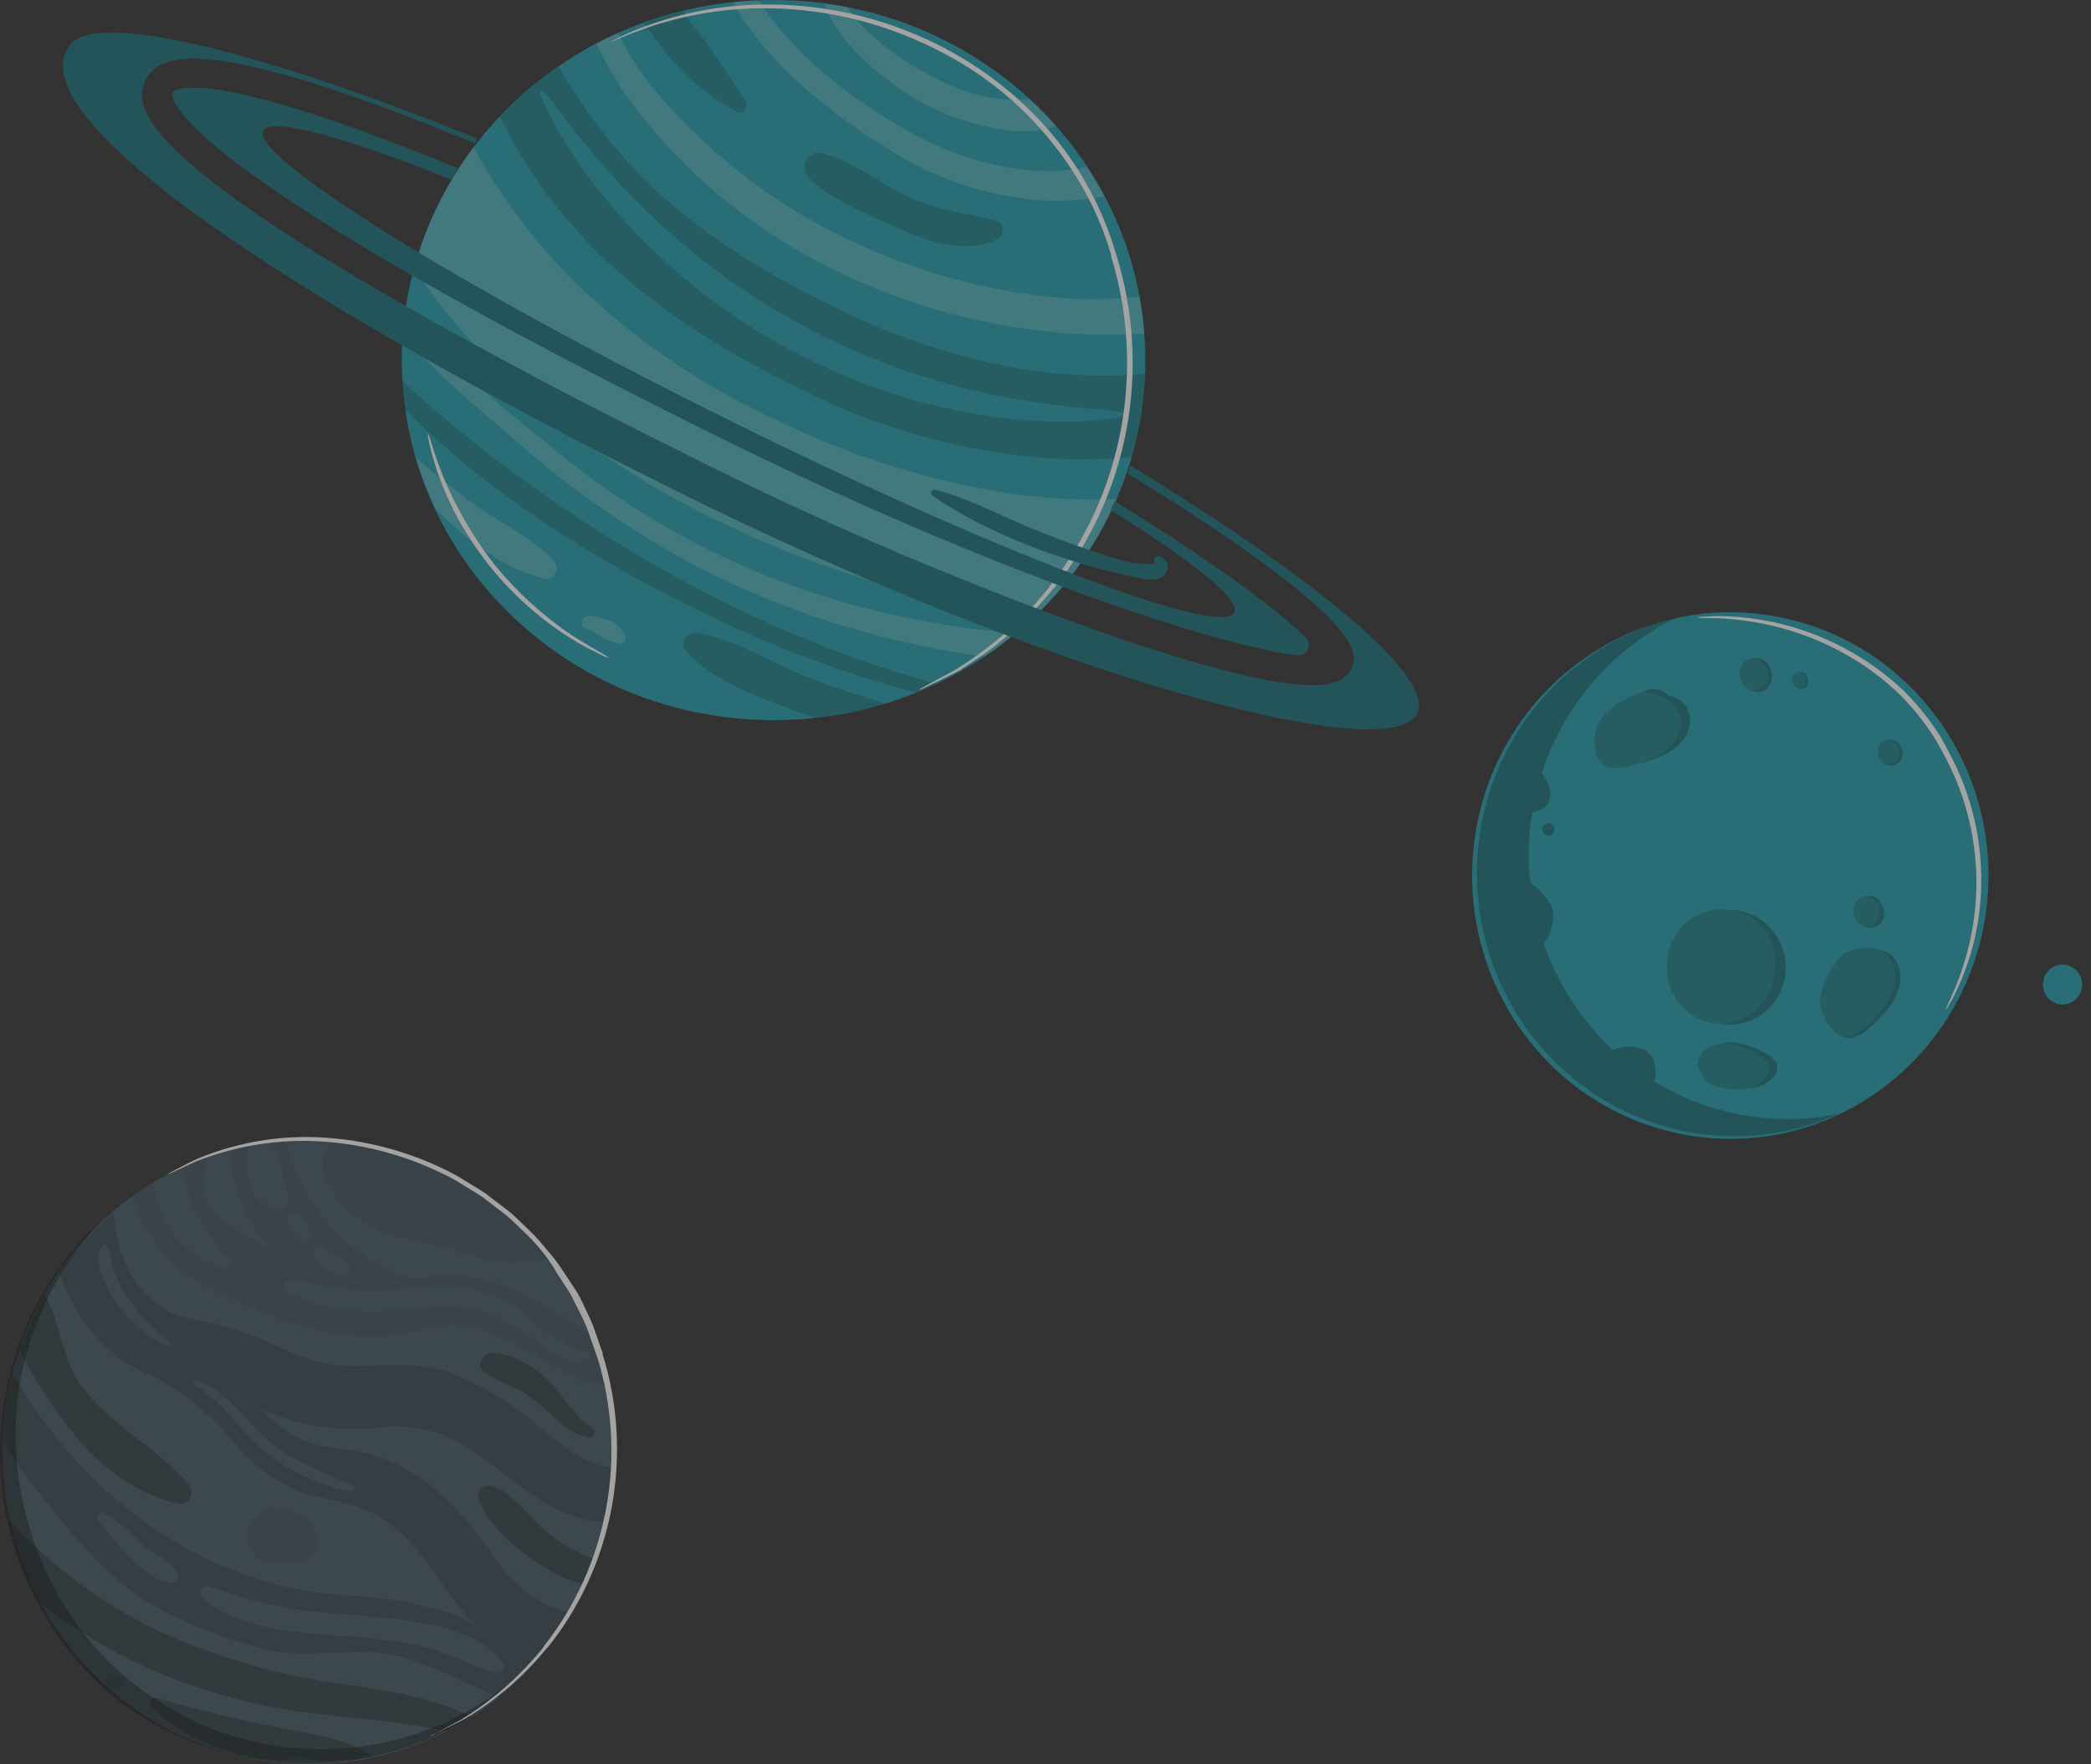 <svg width="320" height="270" viewBox="0 0 320 270" fill="none" xmlns="http://www.w3.org/2000/svg">
<rect x="0" y="0" width="320" height="270" fill="#333333" stroke="none"/>
<g opacity="0.55">
<path d="M288.059 166.56C305.7 153.463 309.588 128.262 296.742 110.274C283.897 92.286 259.183 88.322 241.542 101.42C223.901 114.518 220.014 139.718 232.859 157.706C245.704 175.694 270.418 179.658 288.059 166.56Z" fill="#209FAE"/>
<path d="M256.165 146.973C255.959 148.694 256.258 150.438 257.025 151.986C257.791 153.533 258.99 154.814 260.471 155.667C261.951 156.519 263.646 156.905 265.342 156.775C267.037 156.646 268.657 156.006 269.996 154.938C271.335 153.869 272.333 152.42 272.864 150.773C273.395 149.126 273.436 147.356 272.98 145.685C272.525 144.015 271.593 142.52 270.305 141.389C269.016 140.259 267.427 139.543 265.739 139.333C263.477 139.056 261.199 139.704 259.404 141.136C257.61 142.568 256.445 144.667 256.165 146.973V146.973Z" fill="#209FAE"/>
<g opacity="0.3">
<path d="M256.165 146.974C255.959 148.695 256.258 150.439 257.025 151.987C257.791 153.534 258.99 154.815 260.471 155.668C261.951 156.52 263.646 156.906 265.342 156.776C267.037 156.647 268.657 156.007 269.996 154.939C271.335 153.87 272.333 152.421 272.864 150.774C273.395 149.127 273.436 147.357 272.98 145.686C272.525 144.016 271.593 142.521 270.305 141.39C269.016 140.26 267.427 139.544 265.739 139.334C263.477 139.057 261.199 139.705 259.404 141.137C257.61 142.569 256.445 144.668 256.165 146.974V146.974Z" fill="black"/>
</g>
<path d="M255.171 146.94C255.009 148.056 255.067 149.193 255.341 150.286C255.616 151.379 256.102 152.404 256.77 153.303C257.439 154.202 258.276 154.956 259.234 155.52C260.192 156.084 261.25 156.448 262.348 156.59C263.477 156.687 264.614 156.556 265.693 156.204C266.773 155.852 267.773 155.286 268.638 154.539C269.502 153.792 270.214 152.878 270.731 151.85C271.249 150.822 271.562 149.7 271.654 148.548C271.81 147.445 271.745 146.322 271.461 145.245C271.178 144.169 270.682 143.163 270.005 142.288C269.327 141.414 268.482 140.69 267.521 140.159C266.56 139.629 265.502 139.304 264.414 139.204C263.305 139.07 262.181 139.167 261.11 139.487C260.038 139.807 259.041 140.344 258.178 141.066C257.315 141.789 256.604 142.681 256.087 143.69C255.57 144.7 255.259 145.805 255.171 146.94V146.94Z" fill="#209FAE"/>
<g opacity="0.3">
<path d="M256.749 94.461C251.871 96.783 247.509 100.096 243.932 104.197C240.354 108.299 237.636 113.102 235.943 118.313C236.399 118.808 236.75 119.394 236.975 120.033C237.201 120.672 237.295 121.351 237.253 122.028C237.016 123.717 235.171 124.216 234.508 124.328C234.413 124.907 234.319 125.486 234.24 126.082C233.891 129.04 233.864 132.028 234.161 134.992C234.272 135.072 237.537 137.565 237.71 139.817C237.74 141.487 237.23 143.12 236.259 144.465C236.496 145.157 236.748 145.832 237.032 146.492C239.258 151.892 242.612 156.733 246.859 160.678C247.62 160.341 248.442 160.168 249.272 160.168C250.102 160.168 250.924 160.341 251.685 160.678C253.972 161.868 253.263 165.278 253.263 165.278L252.979 165.374C261.505 170.675 271.685 172.479 281.465 170.424C276.437 172.702 270.996 173.882 265.493 173.887C259.99 173.892 254.547 172.723 249.514 170.454C244.481 168.186 239.97 164.868 236.269 160.715C232.569 156.562 229.762 151.665 228.03 146.339C226.297 141.014 225.676 135.377 226.208 129.793C226.74 124.208 228.412 118.798 231.117 113.912C233.822 109.026 237.5 104.771 241.914 101.421C246.328 98.071 251.382 95.7 256.749 94.461V94.461Z" fill="black"/>
</g>
<g opacity="0.3">
<path d="M236.037 126.804C236.007 127.06 236.079 127.318 236.236 127.52C236.393 127.722 236.622 127.852 236.873 127.882C237.124 127.912 237.376 127.839 237.574 127.679C237.772 127.519 237.9 127.286 237.93 127.03C237.961 126.776 237.892 126.52 237.738 126.318C237.584 126.116 237.358 125.984 237.109 125.952C236.857 125.924 236.604 125.998 236.404 126.157C236.204 126.316 236.072 126.548 236.037 126.804Z" fill="black"/>
</g>
<path d="M279.557 152.281C280.014 150.457 280.835 148.748 281.97 147.263C282.648 146.282 283.547 145.236 284.809 145.397L285.819 145.558C286.532 145.288 287.308 145.242 288.047 145.426C288.786 145.609 289.455 146.014 289.967 146.587C290.406 147.15 290.717 147.807 290.875 148.508C291.033 149.209 291.036 149.938 290.882 150.64C290.558 152.048 289.916 153.359 289.005 154.468C288.03 155.747 286.883 156.878 285.598 157.83C284.919 158.418 284.085 158.787 283.2 158.891C282.71 158.872 282.23 158.746 281.792 158.521C281.354 158.297 280.968 157.978 280.661 157.588C280.096 156.846 279.703 155.983 279.512 155.064C279.321 154.145 279.336 153.193 279.557 152.281Z" fill="#209FAE"/>
<g opacity="0.3">
<path d="M279.416 152.263C279.86 150.437 280.677 148.727 281.814 147.245C282.508 146.264 283.486 145.218 284.669 145.379L285.662 145.54C286.378 145.267 287.157 145.219 287.899 145.403C288.642 145.586 289.313 145.992 289.827 146.569C290.266 147.132 290.576 147.789 290.734 148.49C290.893 149.191 290.895 149.92 290.741 150.622C290.418 152.03 289.775 153.341 288.864 154.45C287.885 155.724 286.738 156.855 285.457 157.812C284.779 158.4 283.944 158.769 283.06 158.873C282.569 158.856 282.088 158.731 281.65 158.506C281.211 158.281 280.826 157.962 280.52 157.57C279.955 156.828 279.562 155.965 279.371 155.046C279.18 154.127 279.195 153.175 279.416 152.263Z" fill="black"/>
</g>
<path d="M278.625 152.169C279.07 150.343 279.887 148.633 281.023 147.151C281.353 146.662 281.776 146.245 282.266 145.925C282.756 145.605 283.304 145.387 283.878 145.285L285.455 145.028C286.126 144.964 286.803 145.062 287.43 145.313C288.058 145.564 288.618 145.963 289.067 146.475C289.507 147.039 289.817 147.695 289.975 148.396C290.133 149.097 290.136 149.826 289.982 150.528C289.659 151.936 289.016 153.248 288.105 154.356C287.126 155.63 285.979 156.762 284.698 157.718C284.06 158.257 283.27 158.573 282.442 158.618C281.986 158.579 281.545 158.432 281.154 158.189C280.762 157.946 280.431 157.614 280.187 157.219C279.561 156.558 279.094 155.758 278.823 154.882C278.552 154.005 278.484 153.077 278.625 152.169V152.169Z" fill="#209FAE"/>
<path d="M267.584 166.531C266.154 166.61 264.722 166.424 263.357 165.984C262.489 165.743 261.511 165.325 261.385 164.537V163.845C261.048 163.441 260.863 162.928 260.863 162.398C260.863 161.867 261.048 161.354 261.385 160.95C261.746 160.534 262.184 160.195 262.674 159.952C263.164 159.709 263.696 159.567 264.24 159.535C265.309 159.459 266.383 159.607 267.395 159.969C268.505 160.335 269.565 160.843 270.549 161.481C271.097 161.78 271.538 162.247 271.811 162.816C271.891 163.149 271.891 163.497 271.811 163.83C271.732 164.163 271.575 164.472 271.354 164.73C270.375 165.808 269.022 166.454 267.584 166.531V166.531Z" fill="#209FAE"/>
<g opacity="0.3">
<path d="M267.789 166.548C266.36 166.623 264.929 166.444 263.561 166.018C262.694 165.76 261.716 165.342 261.605 164.554L261.527 163.862C261.193 163.457 261.01 162.944 261.01 162.415C261.01 161.885 261.193 161.373 261.527 160.967C262.26 160.132 263.285 159.624 264.382 159.552C265.451 159.487 266.522 159.635 267.536 159.986C268.647 160.351 269.707 160.859 270.691 161.498C271.246 161.794 271.69 162.269 271.953 162.849C272.04 163.179 272.043 163.526 271.963 163.858C271.883 164.19 271.722 164.496 271.495 164.747C270.539 165.819 269.208 166.466 267.789 166.548V166.548Z" fill="black"/>
</g>
<path d="M266.747 166.725C265.318 166.809 263.886 166.629 262.52 166.194C262.115 166.094 261.734 165.913 261.399 165.662C261.063 165.411 260.779 165.094 260.564 164.731L260.059 163.782C259.886 163.351 259.829 162.882 259.892 162.421C259.956 161.96 260.139 161.525 260.422 161.16C261.154 160.321 262.179 159.807 263.277 159.729C264.374 159.651 265.475 159.804 266.511 160.179C267.621 160.544 268.681 161.052 269.665 161.691C270.171 161.971 270.566 162.42 270.785 162.962C270.99 163.589 270.628 164.152 270.186 164.715C269.777 165.271 269.262 165.737 268.67 166.082C268.079 166.428 267.425 166.647 266.747 166.725V166.725Z" fill="#209FAE"/>
<path d="M246.749 109.256C248.013 107.879 249.543 106.783 251.244 106.04C251.738 105.704 252.31 105.507 252.902 105.467C253.495 105.428 254.087 105.548 254.619 105.815L255.424 106.458C256.178 106.577 256.881 106.921 257.443 107.448C258.004 107.975 258.4 108.661 258.579 109.417C258.695 110.129 258.653 110.858 258.457 111.551C258.26 112.244 257.914 112.884 257.443 113.422C256.489 114.49 255.3 115.312 253.973 115.819C252.514 116.459 250.974 116.886 249.398 117.089C248.524 117.268 247.616 117.173 246.796 116.816C246.382 116.557 246.027 116.21 245.755 115.8C245.482 115.389 245.3 114.924 245.219 114.435C245.078 113.51 245.143 112.565 245.408 111.669C245.673 110.773 246.131 109.949 246.749 109.256V109.256Z" fill="#209FAE"/>
<g opacity="0.3">
<path d="M246.749 109.256C248.013 107.879 249.543 106.783 251.244 106.04C251.738 105.704 252.31 105.507 252.902 105.467C253.495 105.428 254.087 105.548 254.619 105.815L255.424 106.458C256.178 106.577 256.881 106.921 257.443 107.448C258.004 107.975 258.4 108.661 258.579 109.417C258.695 110.129 258.653 110.858 258.457 111.551C258.26 112.244 257.914 112.884 257.443 113.422C256.489 114.49 255.3 115.312 253.973 115.819C252.514 116.459 250.974 116.886 249.398 117.089C248.524 117.268 247.616 117.173 246.796 116.816C246.382 116.557 246.027 116.21 245.755 115.8C245.482 115.389 245.3 114.924 245.219 114.435C245.078 113.51 245.143 112.565 245.408 111.669C245.673 110.773 246.131 109.949 246.749 109.256V109.256Z" fill="black"/>
</g>
<path d="M245.28 109.676C246.541 108.295 248.073 107.199 249.775 106.459C250.825 105.928 252.038 105.842 253.15 106.218L254.633 106.765C255.245 107.049 255.785 107.472 256.211 108.001C256.638 108.531 256.94 109.153 257.094 109.821C257.21 110.532 257.169 111.261 256.972 111.955C256.775 112.648 256.429 113.287 255.958 113.825C255.011 114.898 253.827 115.725 252.504 116.238C251.038 116.871 249.493 117.293 247.914 117.493C247.1 117.649 246.258 117.531 245.516 117.155C245.132 116.896 244.813 116.549 244.585 116.141C244.358 115.733 244.228 115.276 244.207 114.807C243.986 113.925 243.968 113.003 244.154 112.113C244.34 111.223 244.725 110.389 245.28 109.676V109.676Z" fill="#209FAE"/>
<path d="M284.209 138.481C284.322 138.039 284.585 137.652 284.95 137.387C285.502 137.108 286.133 137.034 286.733 137.178C287.001 137.241 287.253 137.365 287.468 137.54C287.684 137.716 287.858 137.938 287.979 138.191C288.187 138.492 288.334 138.831 288.413 139.19C288.491 139.549 288.499 139.92 288.436 140.282C288.361 140.7 288.167 141.087 287.879 141.393C287.59 141.7 287.22 141.914 286.814 142.008C286.407 142.102 285.983 142.073 285.592 141.923C285.202 141.774 284.864 141.511 284.619 141.167C284.338 140.789 284.153 140.346 284.081 139.877C284.01 139.408 284.054 138.928 284.209 138.481Z" fill="#209FAE"/>
<g opacity="0.3">
<path d="M284.084 138.465C284.198 138.023 284.46 137.636 284.825 137.372C285.378 137.093 286.008 137.019 286.608 137.162C286.877 137.226 287.128 137.35 287.344 137.525C287.559 137.7 287.734 137.923 287.854 138.176C288.062 138.476 288.209 138.816 288.285 139.175C288.361 139.534 288.364 139.906 288.296 140.267C288.222 140.623 288.065 140.956 287.837 141.236C287.608 141.517 287.317 141.736 286.986 141.875C286.545 142.024 286.069 142.032 285.624 141.897C285.178 141.761 284.784 141.49 284.494 141.119C284.218 140.745 284.036 140.307 283.965 139.844C283.893 139.382 283.934 138.908 284.084 138.465Z" fill="black"/>
</g>
<path d="M283.801 138.497C283.914 138.094 284.159 137.742 284.495 137.5C284.982 137.249 285.54 137.181 286.072 137.307C286.317 137.366 286.547 137.478 286.746 137.637C286.945 137.795 287.107 137.995 287.223 138.223C287.41 138.503 287.541 138.817 287.609 139.148C287.677 139.48 287.68 139.821 287.618 140.153C287.555 140.487 287.413 140.799 287.204 141.063C286.995 141.327 286.725 141.534 286.419 141.665C286.012 141.802 285.573 141.809 285.162 141.685C284.75 141.562 284.386 141.314 284.116 140.974C283.872 140.617 283.716 140.206 283.661 139.775C283.606 139.343 283.654 138.905 283.801 138.497V138.497Z" fill="#209FAE"/>
<g opacity="0.2">
<path d="M283.8 138.498C283.913 138.095 284.158 137.743 284.494 137.501C284.981 137.25 285.539 137.182 286.071 137.308C286.316 137.367 286.546 137.479 286.745 137.638C286.944 137.796 287.107 137.996 287.222 138.224C287.409 138.504 287.54 138.818 287.608 139.149C287.676 139.481 287.679 139.822 287.617 140.154C287.554 140.488 287.413 140.8 287.203 141.064C286.994 141.327 286.724 141.534 286.418 141.666C286.011 141.803 285.572 141.81 285.161 141.686C284.75 141.563 284.385 141.315 284.115 140.975C283.871 140.618 283.715 140.207 283.66 139.776C283.605 139.344 283.653 138.906 283.8 138.498V138.498Z" fill="black"/>
</g>
<path d="M287.837 114.306C287.932 113.95 288.143 113.638 288.437 113.422C288.88 113.194 289.388 113.131 289.872 113.245C290.088 113.301 290.289 113.403 290.463 113.545C290.637 113.686 290.78 113.863 290.882 114.065C291.046 114.309 291.162 114.584 291.221 114.874C291.281 115.164 291.283 115.463 291.229 115.754C291.17 116.044 291.044 116.316 290.86 116.546C290.675 116.776 290.439 116.956 290.172 117.073C289.817 117.192 289.434 117.197 289.076 117.088C288.718 116.978 288.401 116.76 288.169 116.461C287.946 116.156 287.8 115.801 287.743 115.425C287.685 115.05 287.717 114.666 287.837 114.306V114.306Z" fill="#209FAE"/>
<g opacity="0.3">
<path d="M287.728 114.291C287.826 113.941 288.037 113.634 288.327 113.422C288.769 113.188 289.279 113.125 289.763 113.245C289.977 113.3 290.177 113.4 290.351 113.538C290.525 113.677 290.668 113.851 290.772 114.05C291.107 114.542 291.238 115.149 291.135 115.738C291.076 116.074 290.921 116.385 290.69 116.632C290.459 116.879 290.161 117.051 289.835 117.126C289.509 117.202 289.168 117.177 288.854 117.057C288.541 116.936 288.27 116.723 288.075 116.446C287.85 116.142 287.701 115.788 287.641 115.412C287.58 115.037 287.61 114.652 287.728 114.291V114.291Z" fill="black"/>
</g>
<path d="M287.507 114.324C287.604 114.004 287.797 113.723 288.059 113.52C288.467 113.305 288.938 113.248 289.384 113.359C289.582 113.407 289.768 113.498 289.928 113.626C290.089 113.753 290.22 113.915 290.315 114.099C290.472 114.33 290.582 114.593 290.636 114.869C290.69 115.146 290.688 115.431 290.63 115.707C290.575 115.972 290.459 116.219 290.292 116.429C290.124 116.638 289.91 116.804 289.668 116.913C289.341 117.023 288.988 117.027 288.659 116.927C288.329 116.826 288.037 116.625 287.822 116.35C287.61 116.065 287.47 115.731 287.415 115.378C287.36 115.024 287.392 114.662 287.507 114.324V114.324Z" fill="#209FAE"/>
<g opacity="0.2">
<path d="M287.505 114.324C287.602 114.004 287.795 113.723 288.057 113.52C288.465 113.305 288.936 113.248 289.382 113.359C289.58 113.407 289.766 113.498 289.926 113.626C290.087 113.753 290.219 113.915 290.313 114.099C290.47 114.33 290.58 114.593 290.634 114.869C290.688 115.146 290.686 115.431 290.628 115.707C290.573 115.972 290.457 116.219 290.29 116.429C290.122 116.638 289.909 116.804 289.666 116.913C289.339 117.023 288.986 117.027 288.657 116.927C288.327 116.826 288.035 116.625 287.82 116.35C287.608 116.065 287.468 115.731 287.413 115.378C287.358 115.024 287.39 114.662 287.505 114.324V114.324Z" fill="black"/>
</g>
<path d="M266.812 102.165C266.947 101.703 267.224 101.298 267.601 101.007C268.188 100.713 268.856 100.634 269.493 100.782C269.774 100.857 270.036 100.992 270.261 101.177C270.487 101.363 270.671 101.596 270.803 101.859C271.238 102.502 271.408 103.294 271.276 104.063C271.201 104.444 271.035 104.8 270.793 105.101C270.551 105.401 270.24 105.635 269.888 105.784C269.422 105.941 268.921 105.95 268.45 105.809C267.979 105.668 267.562 105.384 267.254 104.996C266.962 104.595 266.77 104.128 266.693 103.635C266.616 103.143 266.657 102.638 266.812 102.165Z" fill="#209FAE"/>
<g opacity="0.3">
<path d="M266.686 102.148C266.816 101.683 267.093 101.276 267.474 100.99C268.056 100.696 268.719 100.616 269.351 100.764C269.635 100.836 269.9 100.97 270.129 101.156C270.358 101.342 270.544 101.576 270.676 101.842C270.893 102.159 271.045 102.518 271.124 102.896C271.202 103.275 271.206 103.666 271.134 104.045C271.059 104.426 270.893 104.783 270.651 105.083C270.409 105.383 270.098 105.618 269.746 105.766C269.283 105.925 268.783 105.934 268.315 105.793C267.846 105.652 267.432 105.368 267.127 104.978C266.834 104.579 266.64 104.112 266.563 103.619C266.486 103.125 266.528 102.62 266.686 102.148V102.148Z" fill="black"/>
</g>
<path d="M266.401 102.18C266.509 101.753 266.76 101.378 267.11 101.119C267.648 100.848 268.261 100.775 268.846 100.91C269.105 100.976 269.347 101.097 269.557 101.266C269.766 101.436 269.938 101.648 270.06 101.891C270.26 102.185 270.401 102.518 270.474 102.868C270.548 103.219 270.551 103.581 270.486 103.933C270.418 104.288 270.267 104.62 270.044 104.9C269.821 105.18 269.534 105.401 269.208 105.542C268.782 105.688 268.322 105.697 267.89 105.568C267.458 105.438 267.076 105.177 266.795 104.818C266.523 104.445 266.345 104.009 266.276 103.549C266.207 103.089 266.25 102.619 266.401 102.18Z" fill="#209FAE"/>
<g opacity="0.2">
<path d="M266.403 102.181C266.511 101.754 266.762 101.379 267.112 101.12C267.65 100.849 268.263 100.776 268.848 100.911C269.107 100.977 269.349 101.098 269.559 101.267C269.768 101.437 269.94 101.649 270.062 101.892C270.262 102.186 270.403 102.519 270.476 102.869C270.549 103.22 270.553 103.582 270.488 103.934C270.42 104.289 270.269 104.621 270.046 104.901C269.823 105.181 269.536 105.402 269.21 105.543C268.784 105.689 268.323 105.698 267.892 105.569C267.46 105.439 267.078 105.178 266.797 104.819C266.525 104.446 266.347 104.01 266.278 103.55C266.209 103.09 266.252 102.62 266.403 102.181Z" fill="black"/>
</g>
<path d="M274.556 103.564C274.613 103.333 274.754 103.132 274.95 103.001C275.235 102.845 275.565 102.8 275.881 102.873C276.023 102.909 276.157 102.977 276.271 103.071C276.386 103.166 276.478 103.285 276.543 103.42C276.654 103.575 276.733 103.753 276.773 103.941C276.814 104.129 276.816 104.324 276.78 104.513C276.746 104.737 276.648 104.945 276.497 105.111C276.346 105.276 276.15 105.392 275.934 105.442C275.718 105.492 275.492 105.475 275.285 105.393C275.079 105.31 274.902 105.166 274.776 104.98C274.625 104.782 274.525 104.549 274.487 104.301C274.448 104.054 274.472 103.8 274.556 103.564Z" fill="#209FAE"/>
<g opacity="0.3">
<path d="M274.477 103.562C274.546 103.332 274.684 103.13 274.871 102.983C275.164 102.833 275.499 102.793 275.817 102.871C275.958 102.906 276.09 102.972 276.205 103.063C276.319 103.155 276.413 103.27 276.48 103.401C276.688 103.73 276.773 104.124 276.716 104.511C276.677 104.7 276.594 104.876 276.473 105.025C276.352 105.173 276.197 105.29 276.022 105.364C275.789 105.444 275.538 105.45 275.301 105.381C275.064 105.312 274.854 105.171 274.697 104.978C274.556 104.775 274.462 104.542 274.424 104.296C274.386 104.051 274.404 103.8 274.477 103.562V103.562Z" fill="black"/>
</g>
<path d="M274.335 103.58C274.392 103.365 274.52 103.178 274.697 103.049C274.966 102.915 275.271 102.875 275.565 102.936C275.694 102.971 275.814 103.033 275.918 103.119C276.021 103.205 276.105 103.313 276.164 103.435C276.269 103.578 276.343 103.743 276.381 103.917C276.419 104.092 276.42 104.273 276.385 104.448C276.352 104.652 276.259 104.841 276.121 104.991C275.982 105.142 275.802 105.247 275.605 105.294C275.407 105.34 275.201 105.326 275.011 105.253C274.821 105.179 274.657 105.051 274.54 104.882C274.403 104.699 274.313 104.484 274.277 104.257C274.241 104.03 274.261 103.797 274.335 103.58V103.58Z" fill="#209FAE"/>
<g opacity="0.2">
<path d="M274.336 103.58C274.393 103.365 274.521 103.178 274.698 103.049C274.967 102.915 275.272 102.875 275.566 102.936C275.695 102.971 275.815 103.033 275.919 103.119C276.022 103.205 276.106 103.313 276.165 103.435C276.27 103.578 276.344 103.743 276.382 103.917C276.42 104.092 276.421 104.273 276.386 104.448C276.353 104.652 276.26 104.841 276.122 104.991C275.983 105.142 275.803 105.247 275.606 105.294C275.408 105.34 275.202 105.326 275.012 105.253C274.822 105.179 274.658 105.051 274.541 104.882C274.404 104.699 274.314 104.484 274.278 104.257C274.242 104.03 274.262 103.797 274.336 103.58V103.58Z" fill="black"/>
</g>
<g opacity="0.2">
<path d="M255.171 146.944C255.009 148.06 255.067 149.197 255.341 150.29C255.616 151.383 256.102 152.408 256.77 153.307C257.439 154.206 258.276 154.959 259.234 155.524C260.192 156.088 261.25 156.452 262.348 156.594C263.477 156.691 264.614 156.56 265.693 156.208C266.773 155.856 267.773 155.29 268.638 154.543C269.502 153.796 270.214 152.882 270.731 151.854C271.249 150.826 271.562 149.704 271.654 148.552C271.81 147.449 271.745 146.325 271.461 145.249C271.178 144.173 270.682 143.167 270.005 142.292C269.327 141.418 268.482 140.693 267.521 140.163C266.56 139.633 265.502 139.308 264.414 139.208C263.305 139.074 262.181 139.17 261.11 139.491C260.038 139.811 259.041 140.348 258.178 141.07C257.315 141.793 256.604 142.685 256.087 143.694C255.57 144.704 255.259 145.809 255.171 146.944V146.944Z" fill="black"/>
</g>
<g opacity="0.2">
<path d="M278.627 152.168C279.072 150.342 279.889 148.632 281.025 147.15C281.355 146.661 281.778 146.245 282.268 145.924C282.758 145.604 283.306 145.386 283.88 145.284L285.457 145.027C286.128 144.963 286.805 145.061 287.432 145.312C288.06 145.563 288.62 145.962 289.069 146.474C289.509 147.038 289.819 147.694 289.977 148.395C290.135 149.097 290.138 149.825 289.984 150.527C289.661 151.935 289.018 153.247 288.107 154.355C287.128 155.63 285.981 156.761 284.7 157.717C284.062 158.256 283.272 158.572 282.444 158.618C281.988 158.578 281.547 158.431 281.155 158.188C280.764 157.945 280.433 157.613 280.189 157.218C279.563 156.557 279.096 155.757 278.825 154.881C278.554 154.004 278.486 153.076 278.627 152.168V152.168Z" fill="black"/>
</g>
<g opacity="0.2">
<path d="M266.747 166.723C265.318 166.807 263.886 166.627 262.52 166.193C262.115 166.092 261.734 165.911 261.399 165.66C261.063 165.409 260.779 165.092 260.564 164.729L260.059 163.78C259.886 163.349 259.829 162.88 259.892 162.419C259.956 161.958 260.139 161.523 260.422 161.158C261.154 160.319 262.179 159.805 263.277 159.727C264.374 159.649 265.475 159.802 266.511 160.177C267.621 160.542 268.681 161.05 269.665 161.689C270.171 161.969 270.566 162.418 270.785 162.96C270.99 163.587 270.628 164.15 270.186 164.713C269.777 165.269 269.262 165.735 268.67 166.08C268.079 166.426 267.425 166.645 266.747 166.723V166.723Z" fill="black"/>
</g>
<g opacity="0.2">
<path d="M245.28 109.676C246.541 108.295 248.073 107.199 249.775 106.459C250.825 105.928 252.038 105.842 253.15 106.218L254.633 106.765C255.245 107.049 255.785 107.472 256.211 108.001C256.638 108.531 256.94 109.153 257.094 109.821C257.21 110.532 257.169 111.261 256.972 111.955C256.775 112.648 256.429 113.287 255.958 113.825C255.011 114.898 253.827 115.725 252.504 116.238C251.038 116.871 249.493 117.293 247.914 117.493C247.1 117.649 246.258 117.531 245.516 117.155C245.132 116.896 244.813 116.549 244.585 116.141C244.358 115.733 244.228 115.276 244.207 114.807C243.986 113.925 243.968 113.003 244.154 112.113C244.34 111.223 244.725 110.389 245.28 109.676V109.676Z" fill="black"/>
</g>
<path d="M297.759 154.453C297.759 154.453 298.232 153.44 299.036 151.59C300.136 149 300.987 146.306 301.576 143.548C303.559 134.194 302.206 124.425 297.759 115.997L298.137 116.206H297.885L297.743 115.949C297.238 115.048 296.733 114.067 296.165 113.118C294.635 110.675 292.842 108.415 290.818 106.379C288.879 104.502 286.766 102.822 284.509 101.361C280.692 98.923 276.525 97.111 272.158 95.989C269.203 95.228 266.181 94.77 263.136 94.622C260.991 94.541 259.792 94.622 259.792 94.493C260.075 94.417 260.367 94.379 260.66 94.38C261.227 94.38 262.063 94.268 263.152 94.284C270.84 94.381 278.358 96.604 284.903 100.717C287.244 102.194 289.436 103.902 291.449 105.816C293.523 107.896 295.364 110.205 296.938 112.7C297.522 113.681 298.027 114.694 298.516 115.611L298.121 115.386H298.389L298.516 115.627C300.993 120.332 302.527 125.494 303.027 130.81C303.438 135.117 303.155 139.463 302.191 143.677C301.544 146.456 300.597 149.153 299.367 151.719C299.04 152.424 298.677 153.111 298.279 153.778C298.156 154.018 298.008 154.245 297.837 154.453V154.453H297.759Z" fill="white"/>
<path d="M314.4 147.89C315.114 147.558 315.929 147.524 316.667 147.798C317.406 148.071 318.009 148.629 318.348 149.352C318.687 150.075 318.734 150.904 318.479 151.662C318.224 152.42 317.687 153.045 316.985 153.403C316.282 153.762 315.469 153.824 314.722 153.578C313.974 153.331 313.352 152.795 312.988 152.085C312.624 151.375 312.549 150.547 312.777 149.781C313.006 149.014 313.52 148.37 314.21 147.987" fill="#209FAE"/>
<path d="M118.381 110.206C149.803 110.206 175.276 85.535 175.276 55.103C175.276 24.67 149.803 0 118.381 0C86.959 0 61.486 24.67 61.486 55.103C61.486 85.535 86.959 110.206 118.381 110.206Z" fill="#209FAE"/>
<g opacity="0.2">
<path d="M101.299 7.35C104.413 11.349 108.294 14.66 112.704 17.08C113.745 17.707 114.691 16.26 114.139 15.472C111.71 11.805 109.502 8.234 106.741 4.776C105.984 3.827 105.164 2.782 104.486 1.736C102.473 2.221 100.488 2.817 98.539 3.522C99.375 4.84 100.416 6.095 101.299 7.35Z" fill="black"/>
<path d="M97.639 17C104.952 26.409 114.126 34.141 124.564 39.695C135.291 45.485 146.986 49.178 159.045 50.583C164.375 51.269 169.758 51.425 175.118 51.05C174.973 49.145 174.725 47.249 174.377 45.372C169.908 45.906 165.396 45.933 160.922 45.453C150.866 44.417 141.036 41.752 131.804 37.556C122.923 33.644 114.749 28.24 107.624 21.568C103.16 17.306 97.292 11.387 94.658 5.034C93.506 5.549 92.386 6.08 91.267 6.643C92.974 10.344 95.114 13.822 97.639 17V17Z" fill="white"/>
<path d="M139.55 14.797C144.471 17.885 154.897 21.777 161.632 19.3C160.357 17.842 159.004 16.456 157.579 15.15C157.182 15.223 156.782 15.272 156.38 15.295C152.158 15.369 147.981 14.404 144.203 12.48C139.834 10.47 133.019 6.224 129.723 1.125C128.556 0.884 127.373 0.691 126.174 0.53C128.209 6.497 134.755 11.805 139.55 14.797Z" fill="white"/>
<path d="M88.082 35.046C97.546 45.709 109.723 53.317 122.625 59.573C134.366 65.556 147.14 69.14 160.229 70.124C164.549 70.421 168.885 70.356 173.195 69.931C174.373 65.795 175.057 61.529 175.229 57.225C169.444 57.677 163.628 57.505 157.879 56.71C147.005 54.997 136.465 51.545 126.647 46.481C116.347 41.383 106.347 35.222 98.255 27.1C94.325 23.076 90.81 18.651 87.766 13.896C86.977 12.673 86.189 11.419 85.542 10.164C82.277 12.408 79.248 14.989 76.504 17.868C79.537 24.129 83.436 29.914 88.082 35.046V35.046Z" fill="black"/>
<path d="M80.431 73.646C73.797 68.933 67.474 63.781 61.503 58.222C61.503 59.685 61.724 61.149 61.945 62.596C74.942 75.769 91.772 86.127 108.019 93.976C118.331 98.989 129.076 103.016 140.117 106.006C141.19 105.572 142.247 105.122 143.272 104.623C131.808 101.453 120.676 97.144 110.038 91.756C99.703 86.55 89.801 80.493 80.431 73.646V73.646Z" fill="black"/>
<path d="M135.905 22.79C142.859 27.25 150.763 29.936 158.95 30.623C162.31 30.83 165.682 30.636 168.998 30.044C168.193 28.532 167.326 27.036 166.364 25.588C163.607 26.146 160.79 26.319 157.988 26.103C151.096 25.468 144.425 23.299 138.445 19.75C129.895 14.925 121.394 8.298 116.141 0.063C114.8 0.063 113.475 0.192 112.15 0.337C117.308 9.81 127.892 17.916 135.905 22.79Z" fill="white"/>
<path d="M155.45 96.903C150.368 96.505 145.312 95.812 140.307 94.829C119.71 90.978 100.413 81.845 84.233 68.29C76.488 62.05 67.765 55.134 62.15 46.738C61.945 48.025 61.772 49.328 61.661 50.63C66.109 56.951 73.034 62.291 78.507 67.068C87.319 74.925 97.039 81.655 107.451 87.108C121.031 93.96 135.63 98.471 150.655 100.458L151.096 100.184C152.642 99.139 154.062 98.045 155.45 96.903Z" fill="white"/>
<path d="M112.057 80.724C125.383 87.127 139.609 91.365 154.22 93.285C155.797 93.478 157.374 93.623 158.952 93.752C164.007 88.807 168.064 82.9 170.892 76.365C165.42 76.596 159.939 76.311 154.519 75.513C142.11 73.582 130.049 69.788 118.73 64.254C106.94 58.833 96.172 51.348 86.915 42.139C82.105 37.177 77.871 31.667 74.296 25.718C73.665 24.704 73.081 23.627 72.498 22.501C68.312 28.034 65.221 34.343 63.397 41.078C66.211 45.339 69.377 49.348 72.861 53.06C84.124 64.689 97.417 74.071 112.057 80.724Z" fill="white"/>
<path d="M152.641 33.92C148.146 32.472 143.571 32.311 139.17 30.204C134.77 28.098 130.637 24.688 125.779 23.465C123.366 22.854 122.372 26.007 123.902 27.406C127.829 30.977 134.091 33.405 139.013 35.576C143.003 37.33 148.477 38.648 152.515 36.686C153.524 36.188 154.029 34.386 152.641 33.92Z" fill="black"/>
<path d="M93.397 95.021C92.376 94.648 91.319 94.389 90.243 94.249C89.107 94.105 88.46 95.745 89.627 96.179C90.467 96.48 91.267 96.885 92.009 97.386C92.805 97.854 93.659 98.211 94.549 98.447C94.718 98.522 94.906 98.541 95.086 98.5C95.266 98.459 95.428 98.36 95.55 98.218C95.671 98.077 95.745 97.899 95.76 97.712C95.776 97.525 95.733 97.337 95.637 97.177C95.165 96.21 94.371 95.446 93.397 95.021V95.021Z" fill="white"/>
<path d="M124.612 104.06C118.712 101.841 112.908 97.9 106.646 96.855C105.242 96.614 103.885 98.335 104.911 99.509C109.312 104.591 116.993 107.052 123.224 109.32L124.801 109.867C128.44 109.461 132.036 108.718 135.543 107.647C131.852 106.57 128.177 105.395 124.612 104.06Z" fill="black"/>
<path d="M83.239 88.539C85.084 88.99 85.668 86.69 84.627 85.628C81.03 81.977 75.809 79.725 71.692 76.541C68.979 74.434 66.298 72.295 63.695 70.107C64.46 72.745 65.43 75.316 66.598 77.795C71.393 82.669 77.087 87.028 83.239 88.539Z" fill="white"/>
</g>
<path d="M93.175 100.668C92.621 100.523 92.091 100.302 91.597 100.008C90.119 99.321 88.686 98.537 87.307 97.66C82.735 94.783 78.65 91.171 75.209 86.965C73.33 84.636 71.647 82.15 70.177 79.534C69.006 77.385 67.999 75.149 67.164 72.843C66.786 71.878 66.533 70.961 66.297 70.157C66.081 69.483 65.907 68.795 65.776 68.098C65.606 67.512 65.505 66.907 65.477 66.297C65.634 66.297 66.186 68.79 67.701 72.634C68.609 74.874 69.663 77.05 70.855 79.148C72.303 81.728 73.943 84.191 75.761 86.514C79.158 90.654 83.127 94.267 87.543 97.242C90.935 99.381 93.238 100.539 93.175 100.668Z" fill="white"/>
<path d="M172.169 63.403C172.169 63.692 170.702 63.998 167.974 64.271L165.702 64.496C164.882 64.496 163.967 64.496 163.005 64.496C160.799 64.538 158.592 64.452 156.396 64.239L152.547 63.869C151.222 63.708 149.85 63.419 148.43 63.177C145.395 62.641 142.388 61.943 139.424 61.087C125.778 57.134 113.157 50.153 102.467 40.644C100.149 38.575 97.938 36.384 95.842 34.082C94.864 32.988 93.87 31.991 93.034 30.865L90.621 27.777C89.25 26.017 87.975 24.181 86.804 22.276C86.283 21.44 85.779 20.668 85.353 19.944L84.296 17.886C83.034 15.409 82.482 13.977 82.719 13.833C82.955 13.688 83.996 14.83 85.637 17.049L86.977 18.867C87.482 19.526 88.066 20.202 88.665 20.958C89.895 22.421 91.189 24.174 92.861 25.927L95.385 28.742C96.252 29.707 97.277 30.624 98.271 31.621C100.211 33.664 102.53 35.594 104.896 37.669C115.44 46.476 127.525 53.167 140.512 57.387C143.525 58.272 146.364 59.205 149.109 59.752C150.465 60.057 151.774 60.427 153.052 60.652L156.743 61.28C159.077 61.762 161.223 61.891 163.052 62.148C163.999 62.245 164.882 62.389 165.687 62.47L167.911 62.614C170.655 62.872 172.154 63.113 172.169 63.403Z" fill="#209FAE"/>
<path d="M140.683 105.541C140.793 105.444 140.915 105.363 141.046 105.3L142.119 104.705L146.33 102.437H146.425C146.425 102.437 146.251 102.437 146.267 102.566V102.437C146.472 102.325 146.693 102.18 146.93 102.019H147.04H146.945C152.16 98.727 156.803 94.575 160.684 89.731L160.936 89.619C160.936 89.619 160.605 89.747 160.637 89.876V89.715C166.177 82.714 169.931 74.424 171.563 65.583C173.195 56.742 172.655 47.627 169.99 39.051L170.337 39.341H170.069V39.068C169.332 36.558 168.404 34.111 167.293 31.749C162.294 21.507 154.183 13.186 144.169 8.026C136.016 3.72 126.993 1.407 117.812 1.271C111.647 1.169 105.508 2.104 99.641 4.037C97.575 4.745 95.982 5.356 94.909 5.838L93.694 6.337L93.269 6.498C95.289 5.391 97.4 4.465 99.578 3.732C105.452 1.663 111.629 0.635 117.843 0.692C127.101 0.738 136.217 3.008 144.453 7.318C149.313 9.849 153.778 13.102 157.703 16.968C161.945 21.131 165.422 26.033 167.971 31.444C169.107 33.845 170.051 36.335 170.795 38.891L170.448 38.585H170.716L170.795 38.842C173.521 47.538 174.069 56.792 172.389 65.76C170.708 74.728 166.852 83.123 161.173 90.181V90.021C161.173 90.149 160.936 90.342 160.858 90.294L161.11 90.181C157.186 95.02 152.475 99.133 147.182 102.341V102.341H147.277L146.583 102.759V102.63C146.583 102.63 146.456 102.807 146.409 102.775H146.504L142.198 104.914L141.078 105.445L140.683 105.541Z" fill="white"/>
<path d="M69.041 27.455C69.357 26.876 69.72 26.329 70.067 25.766C44.735 15.312 31.233 12.368 27.147 13.735C26.904 13.787 26.683 13.916 26.516 14.105L26.438 14.25C26.358 14.479 26.358 14.729 26.438 14.958C27.337 17.853 35.901 30.076 108.27 66.04C151.82 87.688 186.679 98.931 198.651 100.266C198.948 100.275 199.242 100.198 199.498 100.045C199.754 99.892 199.962 99.668 200.099 99.399C200.236 99.13 200.296 98.827 200.271 98.525C200.246 98.223 200.139 97.935 199.96 97.692C195.749 93.527 186.064 86.241 170.59 76.703C170.385 77.153 170.196 77.604 169.959 78.038C182.657 85.951 189.976 91.806 188.888 93.752C186.821 97.66 151.883 84.311 110.841 63.949C69.799 43.587 38.283 23.9 40.271 19.992C41.564 17.853 52.59 20.909 69.041 27.455Z" fill="#209FAE"/>
<path d="M172.988 71.267C172.846 71.653 172.688 72.039 172.53 72.425C192.326 84.504 205.418 94.556 206.948 99.446C207.22 100.171 207.256 100.968 207.048 101.715C206.841 102.463 206.402 103.123 205.796 103.595C204.534 104.625 200.67 107.761 170.653 97.483C148.631 89.749 127.106 80.617 106.203 70.141C96.85 65.477 86.96 60.491 77.401 55.312C49.798 40.499 24.749 25.026 22.021 16.341C21.778 15.662 21.679 14.938 21.731 14.217C21.783 13.496 21.983 12.795 22.32 12.159C22.667 11.505 23.141 10.929 23.714 10.467C24.286 10.005 24.944 9.667 25.648 9.473C32.952 7.045 52.463 13.526 72.637 21.922C72.811 21.697 72.953 21.472 73.111 21.247C38.835 7.382 14.497 1.673 10.648 6.964C2.351 18.319 46.785 46.997 103.743 75.256C160.7 103.515 212.468 117.492 216.838 109.241C219.708 103.772 201.916 88.895 172.988 71.267Z" fill="#209FAE"/>
<path d="M176.805 86.176C177.12 86.498 173.35 86.176 173.256 86.176C171.852 85.853 170.467 85.45 169.107 84.97C165.448 83.812 161.82 82.477 158.255 81.029C153.224 78.987 148.365 76.285 143.081 74.934C142.97 74.909 142.854 74.924 142.752 74.977C142.651 75.03 142.571 75.117 142.526 75.224C142.481 75.331 142.474 75.45 142.506 75.562C142.539 75.673 142.608 75.77 142.703 75.834C151.157 81.769 163.618 86.289 173.824 88.332C175.275 88.621 177.515 89.264 178.429 87.64C179.045 86.578 178.65 85.742 177.609 85.179C177.472 85.106 177.314 85.084 177.162 85.117C177.011 85.15 176.876 85.236 176.78 85.36C176.684 85.484 176.634 85.639 176.639 85.797C176.643 85.955 176.702 86.106 176.805 86.225V86.176Z" fill="#209FAE"/>
<g opacity="0.3">
<path d="M69.041 27.454C69.357 26.875 69.72 26.328 70.067 25.765C44.735 15.31 31.233 12.367 27.147 13.734C26.904 13.786 26.683 13.915 26.516 14.104L26.438 14.249C26.358 14.478 26.358 14.728 26.438 14.957C27.337 17.852 35.901 30.075 108.27 66.039C151.82 87.687 186.679 98.93 198.651 100.265C198.948 100.274 199.242 100.197 199.498 100.044C199.754 99.891 199.962 99.667 200.099 99.398C200.236 99.129 200.296 98.826 200.271 98.524C200.246 98.222 200.139 97.934 199.96 97.691C195.749 93.526 186.064 86.24 170.59 76.702C170.385 77.153 170.196 77.603 169.959 78.037C182.657 85.95 189.976 91.805 188.888 93.751C186.821 97.659 151.883 84.31 110.841 63.948C69.799 43.586 38.283 23.899 40.271 19.991C41.564 17.852 52.59 20.908 69.041 27.454Z" fill="black"/>
<path d="M176.805 86.175C177.12 86.497 173.35 86.175 173.256 86.175C171.852 85.852 170.467 85.449 169.107 84.969C165.448 83.811 161.82 82.476 158.255 81.028C153.224 78.986 148.365 76.284 143.081 74.933C142.97 74.908 142.854 74.923 142.752 74.976C142.651 75.029 142.571 75.116 142.526 75.223C142.481 75.33 142.474 75.449 142.506 75.561C142.539 75.672 142.608 75.769 142.703 75.833C151.157 81.768 163.618 86.288 173.824 88.331C175.275 88.62 177.515 89.263 178.429 87.639C179.045 86.577 178.65 85.741 177.609 85.178C177.472 85.105 177.314 85.082 177.162 85.115C177.011 85.149 176.876 85.235 176.78 85.359C176.684 85.484 176.634 85.638 176.639 85.796C176.643 85.954 176.702 86.105 176.805 86.224V86.175Z" fill="black"/>
</g>
<g opacity="0.3">
<path d="M172.988 71.266C172.846 71.652 172.688 72.038 172.53 72.424C192.326 84.503 205.418 94.555 206.948 99.445C207.22 100.17 207.256 100.967 207.048 101.714C206.841 102.462 206.402 103.122 205.796 103.594C204.534 104.624 200.67 107.76 170.653 97.482C148.631 89.748 127.106 80.616 106.203 70.14C96.85 65.476 86.96 60.49 77.401 55.311C49.798 40.498 24.749 25.025 22.021 16.34C21.778 15.661 21.679 14.937 21.731 14.216C21.783 13.496 21.983 12.794 22.32 12.158C22.667 11.504 23.141 10.928 23.714 10.466C24.286 10.005 24.944 9.666 25.648 9.472C32.952 7.044 52.463 13.525 72.637 21.921C72.811 21.696 72.953 21.471 73.111 21.245C38.835 7.381 14.497 1.672 10.648 6.963C2.351 18.318 46.785 46.996 103.743 75.255C160.7 103.514 212.468 117.491 216.838 109.24C219.708 103.771 201.916 88.894 172.988 71.266Z" fill="black"/>
</g>
<path d="M47.292 270.001C73.2 270.001 94.202 248.585 94.202 222.168C94.202 195.751 73.2 174.335 47.292 174.335C21.384 174.335 0.382 195.751 0.382 222.168C0.382 248.585 21.384 270.001 47.292 270.001Z" fill="#455A64"/>
<g opacity="0.3">
<path d="M26.769 250.716C35.224 254.262 44.103 256.647 53.174 257.809C59.909 258.79 66.344 259.868 72.244 262.73C70.998 263.536 69.714 264.277 68.395 264.95C61.66 263.486 54.609 263.052 47.889 262.184C38.613 261.101 29.563 258.528 21.075 254.56C15.729 252.008 10.681 248.852 6.027 245.151C3.861 241.163 2.267 236.879 1.295 232.429C2.131 233.394 2.983 234.343 3.898 235.243C10.509 241.81 18.266 247.057 26.769 250.716V250.716Z" fill="black"/>
</g>
<g opacity="0.1">
<path d="M16.818 256.101C17.796 255.795 19.311 256.809 18.9 257.935C18.846 258.123 18.735 258.289 18.581 258.407C18.428 258.526 18.241 258.592 18.049 258.594C17.96 258.609 17.869 258.609 17.78 258.594H17.67C17.252 258.594 16.851 258.425 16.555 258.123C16.259 257.821 16.093 257.412 16.093 256.986C16.107 256.779 16.184 256.582 16.315 256.423C16.445 256.264 16.621 256.152 16.818 256.101V256.101Z" fill="black"/>
</g>
<g opacity="0.2">
<path d="M60.132 253.256C65.826 254.527 70.984 257.454 76.315 259.818C78.459 258.087 80.454 256.171 82.277 254.092C84.225 251.876 85.968 249.48 87.483 246.935C85.684 246.462 83.951 245.76 82.325 244.844C79.242 242.802 76.636 240.096 74.69 236.915C70.085 230.482 64.895 225.126 57.213 222.697C53.27 221.459 48.869 221.861 45.163 219.866C43.222 218.72 41.458 217.289 39.926 215.62C40.951 216.071 41.992 216.505 43.081 216.891C47.779 218.492 52.761 219.04 57.687 218.499C61.776 217.953 65.934 218.623 69.659 220.429C76.867 224.209 82.656 231.8 91.11 232.782C91.77 232.856 92.434 232.883 93.098 232.862C93.692 230.164 94.061 227.42 94.202 224.659L93.082 224.547C88.823 223.823 85.274 220.574 82.041 217.968C78.135 214.587 73.691 211.911 68.901 210.055C63.917 208.35 58.917 209.026 53.806 209.058C48.696 209.09 44.958 207.08 40.541 205.134C36.717 203.632 32.769 202.485 28.742 201.708C21.266 199.89 17.906 192.781 17.37 185.624C14.237 188.284 11.459 191.35 9.105 194.744C10.833 200.301 14.337 205.109 19.058 208.399C20.291 209.224 21.621 209.888 23.017 210.377C24.058 211.004 25.13 211.599 26.171 212.243C29.646 214.407 32.761 217.122 35.399 220.284C38.04 223.682 41.472 226.352 45.383 228.053C49.563 229.661 54.027 229.79 58.002 232.074C64.958 236.095 67.703 244.088 73.444 249.396C74.138 250.039 72.687 248.849 73.444 249.396C70.479 246.871 68.712 246.823 64.485 245.665C58.302 244.056 50.778 244.41 44.547 243.011C25.966 238.845 11.266 226.396 1.959 210.216C1.08 213.666 0.583 217.205 0.477 220.767C1.806 222.918 3.254 224.991 4.814 226.975C11.124 235.017 17.433 243.172 26.724 247.434C31.592 249.724 36.684 251.487 41.913 252.693C47.339 253.787 54.69 252.034 60.132 253.256ZM26.455 242.126C24.294 242.4 22.007 240.244 20.446 238.909C18.523 237.011 16.756 234.957 15.162 232.765C15.022 232.635 14.936 232.457 14.919 232.265C14.903 232.073 14.957 231.882 15.072 231.728C15.186 231.575 15.353 231.471 15.539 231.437C15.725 231.403 15.916 231.441 16.076 231.543C18.11 232.844 19.966 234.412 21.597 236.207C23.253 237.671 26.171 238.829 27.181 240.839C27.251 240.97 27.288 241.117 27.286 241.266C27.285 241.415 27.246 241.562 27.173 241.691C27.1 241.82 26.996 241.928 26.87 242.004C26.744 242.081 26.602 242.123 26.455 242.126V242.126ZM25.998 205.729C25.959 205.804 25.9 205.867 25.827 205.91C25.755 205.953 25.672 205.974 25.588 205.97H25.414C24.878 205.697 24.373 205.375 23.837 205.053C23.301 204.732 22.559 204.201 21.944 203.734C20.726 202.797 19.62 201.717 18.648 200.518C18.164 199.913 17.716 199.279 17.307 198.62C16.836 197.855 16.415 197.06 16.045 196.239L15.808 195.692C15.666 195.306 15.54 194.937 15.43 194.551C15.259 193.997 15.153 193.425 15.114 192.846C15.038 191.976 15.298 191.11 15.84 190.433C15.886 190.421 15.935 190.421 15.982 190.433C16.028 190.416 16.078 190.416 16.124 190.433C16.912 191.285 16.834 191.961 17.102 193.119C17.195 193.559 17.311 193.994 17.449 194.422C17.721 195.276 18.064 196.104 18.474 196.899C18.679 197.301 18.9 197.687 19.121 198.073C21.026 200.817 23.31 203.266 25.903 205.343C25.951 205.393 25.983 205.456 25.997 205.524C26.011 205.592 26.006 205.663 25.982 205.729H25.998ZM53.696 228.246H53.491C48.881 227.267 44.54 225.262 40.778 222.375C36.866 219.159 34.279 214.543 29.831 212.034C29.752 212.038 29.674 212.016 29.61 211.969C29.567 211.901 29.542 211.823 29.535 211.743C29.529 211.662 29.542 211.581 29.573 211.507C29.604 211.432 29.652 211.367 29.714 211.316C29.775 211.264 29.848 211.229 29.925 211.213H30.083C30.588 211.422 31.077 211.648 31.534 211.889C32.441 212.369 33.301 212.935 34.105 213.578C34.879 214.215 35.616 214.897 36.314 215.62L37.37 216.73C38.08 217.486 38.774 218.258 39.516 219.03C40.988 220.548 42.666 221.843 44.5 222.874C46.92 224.193 49.405 225.385 51.945 226.445C52.587 226.713 53.233 227.002 53.885 227.313C54.374 227.522 54.122 228.182 53.68 228.262L53.696 228.246ZM64.737 251.953C60.656 251.128 56.524 250.591 52.371 250.345C45.194 249.766 36.692 249.46 30.951 244.474C30.178 243.815 30.951 242.512 31.913 242.786C35.89 244.191 39.959 245.309 44.09 246.131C48.507 246.839 52.986 247 57.434 247.45C63.649 248.077 73.018 248.93 76.978 254.591C77.451 255.267 76.662 256.199 75.952 255.942C72.056 254.993 68.618 252.854 64.674 251.969L64.737 251.953Z" fill="black"/>
</g>
<g opacity="0.3">
<path d="M85.351 212.79C86.483 214.384 87.705 215.909 89.011 217.358C89.011 217.358 91.046 218.484 90.982 219.063V219.191C90.979 219.317 90.948 219.441 90.892 219.553C90.835 219.665 90.755 219.762 90.656 219.838C90.558 219.913 90.444 219.966 90.323 219.99C90.202 220.015 90.077 220.011 89.957 219.98C87.402 219.513 85.225 217.245 83.285 215.557C81.975 214.338 80.517 213.295 78.947 212.452C77.195 211.809 75.527 210.95 73.979 209.895C72.843 208.914 73.837 207.177 75.114 207.097C78.884 206.871 83.017 209.976 85.351 212.79Z" fill="black"/>
</g>
<g opacity="0.3">
<path d="M28.883 227.247C29.125 227.517 29.277 227.857 29.319 228.219C29.36 228.582 29.289 228.949 29.114 229.268C28.939 229.586 28.671 229.841 28.346 229.995C28.021 230.149 27.657 230.195 27.306 230.126C19.419 228.293 13.82 223.146 9.072 216.552C6.814 213.426 4.784 210.137 2.999 206.708C4.089 203.773 5.359 200.909 6.8 198.136C9.166 202.108 9.498 207.513 11.864 211.18C15.996 217.694 23.962 221.296 28.883 227.247Z" fill="black"/>
</g>
<g opacity="0.3">
<path d="M24.073 259.851C30.261 261.691 36.536 263.21 42.875 264.402C47.718 265.367 52.812 265.85 56.787 268.697C54.153 269.613 51.519 269.179 48.696 269.597C48.696 269.597 48.553 269.437 48.475 269.42C45.225 268.874 41.866 269.662 38.648 268.954C33.001 267.699 27.37 265.56 23.269 261.234C23.146 261.102 23.07 260.933 23.05 260.752C23.03 260.571 23.069 260.389 23.16 260.233C23.25 260.077 23.389 259.955 23.554 259.886C23.718 259.817 23.901 259.805 24.073 259.851V259.851Z" fill="black"/>
</g>
<g opacity="0.3">
<path d="M73.269 229.436C72.733 227.827 74.515 226.959 75.714 227.506C79.247 229.114 81.582 233.022 84.736 235.306C86.764 236.762 88.991 237.906 91.345 238.7C90.872 240.019 90.352 241.305 89.768 242.56C87.681 242.097 85.683 241.287 83.853 240.163C79.925 237.831 74.799 233.939 73.269 229.436Z" fill="black"/>
</g>
<g opacity="0.1">
<path d="M80.243 193.15C76.016 193.616 72.577 192.281 68.602 191.043C64.627 189.804 60.447 189.788 56.835 187.826C53.223 185.864 47.371 179.993 49.926 175.828C49.926 175.828 50.92 174.573 50.936 174.509C56.991 174.835 62.907 176.48 68.287 179.334C74.511 182.489 79.949 187.049 84.186 192.667C83.473 192.74 82.754 192.74 82.041 192.667C81.469 192.921 80.863 193.084 80.243 193.15V193.15Z" fill="black"/>
</g>
<g opacity="0.1">
<path d="M91.772 211.857C92.212 211.914 92.654 211.941 93.097 211.937C92.536 209.299 91.75 206.715 90.747 204.217C89.054 203.33 87.411 202.348 85.826 201.274C83.996 200.18 82.166 199.086 80.258 198.153C76.885 196.407 73.197 195.383 69.421 195.146C67.414 195.156 65.412 195.361 63.443 195.757L62.907 195.628C58.63 194.364 54.752 191.98 51.66 188.712C48.599 185.518 46.201 181.727 44.61 177.566C44.274 176.581 43.995 175.577 43.774 174.559C42.938 174.559 42.196 174.703 41.313 174.816C41.524 174.947 41.707 175.119 41.85 175.324C41.994 175.528 42.096 175.761 42.149 176.006C42.717 178.676 44.263 181.298 43.868 184.048C43.788 184.36 43.607 184.635 43.356 184.83C43.104 185.025 42.796 185.129 42.48 185.126C38.285 184.595 37.37 179.528 37.922 175.99C37.96 175.75 38.046 175.52 38.174 175.315C37.181 175.508 36.187 175.749 35.209 176.006C35.404 181.706 37.65 187.133 41.518 191.254C39.035 190.018 36.656 188.576 34.404 186.943C31.013 184.418 30.398 181.909 31.66 178.017C31.771 177.689 31.866 177.357 31.944 177.019C30.49 177.527 29.063 178.112 27.669 178.773C28.3 180.284 28.584 181.989 29.089 183.598C29.243 184.15 29.443 184.689 29.688 185.206C31.033 187.834 32.792 190.219 34.893 192.267C35.031 192.389 35.129 192.551 35.174 192.731C35.219 192.912 35.21 193.102 35.146 193.277C35.083 193.451 34.969 193.602 34.82 193.709C34.67 193.816 34.492 193.874 34.31 193.875H33.994C33.039 193.687 32.115 193.362 31.25 192.91C30.801 192.684 30.369 192.426 29.956 192.138C28.696 191.285 27.578 190.231 26.644 189.018C26.335 188.623 26.051 188.21 25.792 187.779C25.529 187.372 25.292 186.948 25.082 186.509C25.011 186.363 24.948 186.212 24.893 186.058C24.807 185.882 24.733 185.699 24.672 185.512C24.107 184.072 23.725 182.564 23.537 181.024C22.464 181.668 21.423 182.359 20.382 183.083C20.584 184.148 20.896 185.189 21.312 186.187C23.435 190.716 26.96 194.407 31.344 196.69C39.846 201.515 51.692 205.922 61.519 204.249C64.103 203.554 66.742 203.091 69.406 202.866C72.266 203.035 75.06 203.813 77.608 205.15C82.15 207.241 86.74 211.197 91.772 211.857ZM47.607 188.97C47.622 189.082 47.622 189.195 47.607 189.307C47.512 189.505 47.349 189.66 47.149 189.742C47.047 189.795 46.933 189.822 46.818 189.822C46.446 189.829 46.08 189.729 45.761 189.533C45.338 189.338 44.977 189.026 44.72 188.632C44.463 188.345 44.269 188.005 44.152 187.635C44.152 187.281 44.042 186.911 43.995 186.541C43.981 186.388 44.015 186.234 44.092 186.102C44.168 185.969 44.283 185.864 44.42 185.801C44.617 185.69 44.847 185.656 45.067 185.705C45.142 185.72 45.212 185.753 45.272 185.801L45.651 186.026L46.029 186.251C46.105 186.302 46.173 186.361 46.234 186.428L46.786 186.991C47.291 187.525 47.589 188.229 47.623 188.97H47.607ZM53.601 194.277C53.608 194.455 53.559 194.63 53.459 194.775C53.359 194.921 53.215 195.028 53.048 195.081C52.81 195.165 52.558 195.198 52.307 195.178C52.027 195.158 51.751 195.098 51.487 195.001C50.99 194.847 50.525 194.602 50.115 194.277C49.915 194.112 49.731 193.929 49.563 193.73C48.983 193.188 48.454 192.59 47.985 191.945C47.887 191.813 47.833 191.652 47.833 191.487C47.833 191.321 47.887 191.16 47.985 191.028C48.086 190.899 48.212 190.793 48.356 190.718C48.501 190.643 48.659 190.601 48.821 190.594C49.051 190.59 49.275 190.67 49.452 190.819C50.132 191.369 50.867 191.843 51.645 192.235C51.975 192.46 52.286 192.713 52.575 192.991L52.859 193.2L53.127 193.393C53.305 193.533 53.445 193.715 53.538 193.923C53.583 194.035 53.605 194.156 53.601 194.277V194.277ZM90.321 207.498C90.275 207.605 90.198 207.694 90.1 207.755C89.618 208.048 89.08 208.234 88.523 208.302C88.177 208.351 87.827 208.351 87.482 208.302C85.532 207.734 83.732 206.728 82.213 205.359L80.636 204.297C79.618 203.594 78.565 202.945 77.481 202.351C76.929 202.046 76.377 201.772 75.904 201.515C74.372 200.785 72.747 200.276 71.078 200.003C70.508 199.916 69.934 199.862 69.358 199.842H68.096C65.131 199.842 62.181 200.309 59.216 200.502L57.386 200.582C56.771 200.582 56.156 200.582 55.541 200.582C54.018 200.505 52.502 200.339 50.998 200.083C49.503 199.82 48.035 199.416 46.613 198.877C45.655 198.519 44.727 198.084 43.837 197.574C43.754 197.528 43.684 197.462 43.632 197.381C43.514 197.23 43.447 197.044 43.443 196.851C43.436 196.66 43.479 196.471 43.569 196.304C43.658 196.142 43.805 196.021 43.979 195.966C44.078 195.949 44.179 195.949 44.279 195.966C45.603 196.127 46.928 196.352 48.238 196.561L50.383 196.899C52.511 197.269 54.661 197.494 56.818 197.574C59.973 197.655 63.128 197.124 66.282 196.947H67.86H69.437L70.541 197.076L71.645 197.205C73.501 197.547 75.304 198.136 77.008 198.958C77.576 199.231 78.144 199.521 78.696 199.842C79.795 200.589 80.839 201.417 81.819 202.319C83.698 204.163 85.91 205.616 88.334 206.597C88.848 206.738 89.378 206.808 89.911 206.806C89.969 206.806 90.027 206.817 90.081 206.839C90.135 206.861 90.185 206.894 90.226 206.935C90.293 207.017 90.336 207.115 90.353 207.22C90.37 207.324 90.359 207.431 90.321 207.53V207.498Z" fill="black"/>
</g>
<g opacity="0.1">
<path d="M37.936 234.727C38.153 233.581 38.702 232.528 39.513 231.704C40.056 231.134 40.764 230.756 41.532 230.626V230.626C41.87 230.576 42.215 230.627 42.526 230.771C44.476 230.945 46.303 231.817 47.684 233.232C48.206 233.764 48.564 234.44 48.716 235.177C48.867 235.914 48.804 236.68 48.536 237.381C48.061 237.956 47.466 238.415 46.795 238.724C46.123 239.033 45.392 239.184 44.656 239.167C42.621 239.408 40.223 239.52 38.851 237.976C38.465 237.542 38.181 237.024 38.023 236.46C37.864 235.897 37.834 235.304 37.936 234.727V234.727Z" fill="black"/>
</g>
<g opacity="0.4">
<path d="M3.174 204.91C5.143 199.818 7.943 195.104 11.455 190.965V190.965C11.613 190.772 11.755 190.595 11.912 190.434C13.172 189.013 14.51 187.665 15.919 186.397C15.383 186.96 14.846 187.523 14.341 188.118C14.184 188.279 14.042 188.456 13.884 188.649C10.372 192.788 7.572 197.502 5.603 202.594V202.594C-2.662 223.181 5.603 248.69 24.152 260.254C25.956 261.445 27.838 262.509 29.784 263.438C38.017 267.233 47.149 268.527 56.084 267.163C65.02 265.799 73.381 261.837 80.164 255.75C60.983 276.756 24.531 273.893 8.726 250.121C4.203 243.655 1.329 236.142 0.363 228.261C-0.604 220.38 0.368 212.377 3.19 204.974L3.174 204.91Z" fill="black"/>
</g>
<path d="M65.887 265.753L66.202 265.544L67.148 265.013L70.84 263.019H70.934C70.934 263.019 70.761 263.019 70.776 263.147V263.035L71.36 262.665C75.891 259.775 79.925 256.145 83.3 251.921L83.553 251.824C83.553 251.824 83.206 251.953 83.237 252.065V251.921C88.08 245.781 91.357 238.513 92.774 230.767C94.192 223.021 93.706 215.038 91.361 207.53L91.708 207.819H91.455L91.345 207.546L90.304 204.602C89.988 203.573 89.587 202.572 89.105 201.611L87.354 198.121C86.692 197.027 85.95 195.982 85.272 194.904C84.677 193.835 83.997 192.818 83.237 191.864C82.475 190.885 81.654 189.955 80.777 189.082L78.142 186.557C77.259 185.752 76.266 185.077 75.351 184.353L73.963 183.275C73.489 182.938 72.985 182.664 72.496 182.343L69.593 180.557C62.574 176.751 54.766 174.705 46.817 174.59C41.441 174.555 36.102 175.486 31.043 177.341C29.261 177.984 27.889 178.74 27.037 179.11L25.996 179.576C25.877 179.64 25.75 179.684 25.617 179.705L25.948 179.496L26.958 178.965C27.873 178.531 29.15 177.743 30.933 177.035C35.965 175.05 41.311 174.02 46.706 173.995C54.772 174.024 62.712 176.044 69.846 179.882L72.795 181.683C73.284 181.989 73.805 182.278 74.278 182.616L75.698 183.71C76.644 184.45 77.638 185.125 78.553 185.945L81.234 188.503C82.127 189.392 82.964 190.338 83.742 191.333C84.602 192.278 85.383 193.295 86.077 194.373C86.786 195.467 87.528 196.544 88.206 197.59C88.884 198.635 89.389 199.954 89.988 201.144C90.48 202.127 90.892 203.149 91.219 204.2L92.275 207.208L91.928 206.902H92.197V207.16C94.588 214.788 95.068 222.905 93.594 230.771C92.12 238.637 88.739 246.002 83.758 252.194V252.049C83.758 252.178 83.505 252.371 83.427 252.307L83.679 252.21C80.233 256.448 76.098 260.05 71.455 262.858V262.858L70.84 263.212V263.099C70.84 263.099 70.713 263.26 70.666 263.244H70.761L66.975 265.125L65.997 265.576C66.029 265.721 65.887 265.769 65.887 265.753Z" fill="white"/>
</g>
</svg>
